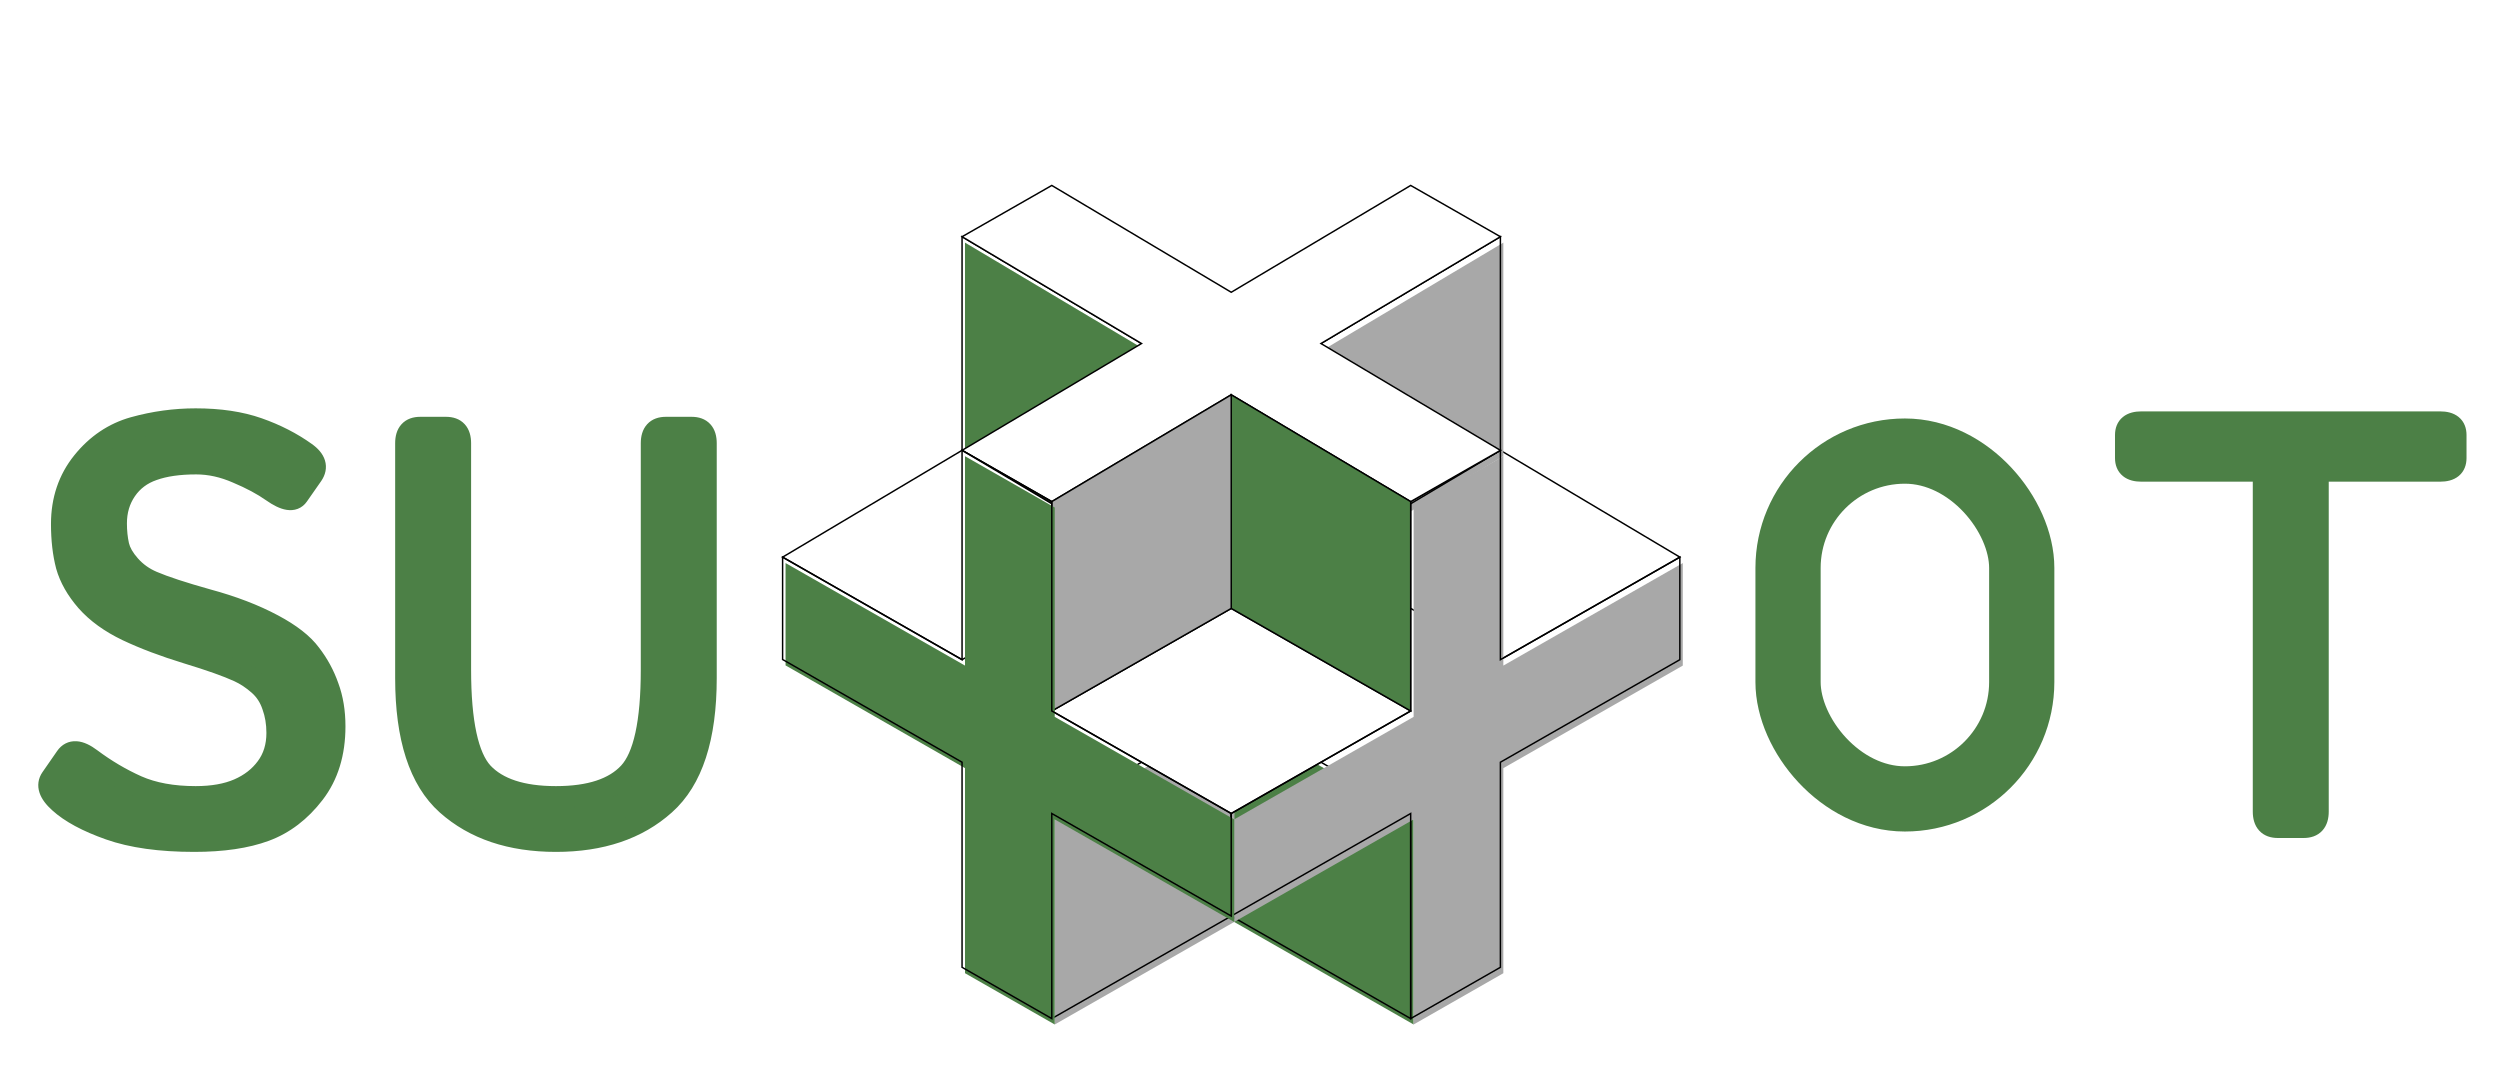 <svg width="420" height="180" viewBox="0 0 420 180" fill="none" xmlns="http://www.w3.org/2000/svg">
<path d="M252.066 75.655L221.919 93.6L252.066 110.827L282.213 93.6L252.066 75.655Z" fill="white" stroke="black" stroke-width="0.248"/>
<g filter="url(#filter0_i_21_1135)">
<path d="M221.919 57.713L252.066 39.768L252.066 75.657L221.919 93.602L221.919 57.713Z" fill="#A8A8A8"/>
</g>
<path d="M221.919 57.713L252.066 39.768L252.066 75.657L221.919 93.602L221.919 57.713Z" stroke="black" stroke-width="0.248"/>
<g filter="url(#filter1_i_21_1135)">
<path d="M236.992 136.67L206.846 119.443L206.845 153.896L236.993 171.123L236.992 136.67Z" fill="#4C8046"/>
</g>
<path d="M236.992 136.67L206.846 119.443L206.845 153.896L236.993 171.123L236.992 136.67Z" stroke="black" stroke-width="0.248"/>
<g filter="url(#filter2_i_21_1135)">
<path d="M191.772 57.713L161.625 39.768L161.625 75.657L191.772 93.602L191.772 57.713Z" fill="#4C8046"/>
</g>
<path d="M191.772 57.713L161.625 39.768L161.625 75.657L191.772 93.602L191.772 57.713Z" stroke="black" stroke-width="0.248"/>
<g filter="url(#filter3_i_21_1135)">
<path d="M176.698 136.669L206.845 119.443L206.846 153.896L176.698 171.123L176.698 136.669Z" fill="#A8A8A8"/>
</g>
<path d="M176.698 136.669L206.845 119.443L206.846 153.896L176.698 171.123L176.698 136.669Z" stroke="black" stroke-width="0.248"/>
<path d="M206.846 102.215L176.699 119.442L206.846 136.669L236.993 119.442L206.846 102.215Z" fill="white" stroke="black" stroke-width="0.248"/>
<g filter="url(#filter4_i_21_1135)">
<path d="M206.845 136.667V153.894L236.992 136.667V171.121L252.066 162.507V128.054L282.213 110.827V93.6L252.066 110.827V75.655L236.992 84.269V119.44L206.845 136.667Z" fill="#A8A8A8"/>
</g>
<path d="M206.845 136.667V153.894L236.992 136.667V171.121L252.066 162.507V128.054L282.213 110.827V93.6L252.066 110.827V75.655L236.992 84.269V119.44L206.845 136.667Z" stroke="black" stroke-width="0.248"/>
<path d="M176.699 31.154L161.626 39.767L191.773 57.712L161.626 75.657L176.699 84.27L206.846 66.325L236.993 84.27L252.067 75.657L221.92 57.712L252.067 39.767L236.993 31.154L206.846 49.099L176.699 31.154Z" fill="white" stroke="black" stroke-width="0.248"/>
<path d="M236.992 84.271L206.845 66.326L206.845 102.215L236.992 119.442L236.992 84.271Z" fill="#4C8046" stroke="black" stroke-width="0.248"/>
<path d="M161.625 75.655L131.478 93.6L161.625 110.827L191.772 93.6L161.625 75.655Z" fill="white" stroke="black" stroke-width="0.248"/>
<path d="M176.699 84.27L206.846 66.326L206.846 102.215L176.699 119.442L176.699 84.27Z" fill="#A8A8A8" stroke="black" stroke-width="0.248"/>
<g filter="url(#filter5_i_21_1135)">
<path d="M206.846 136.667V153.894L176.699 136.667V171.121L161.625 162.507V128.054L131.478 110.796V93.6L161.625 110.827V75.655L176.699 84.269V119.44L206.846 136.667Z" fill="#4C8046"/>
</g>
<path d="M206.846 136.667V153.894L176.699 136.667V171.121L161.625 162.507V128.054L131.478 110.796V93.6L161.625 110.827V75.655L176.699 84.269V119.44L206.846 136.667Z" stroke="black" stroke-width="0.248"/>
<path d="M9.964 134.747C8.288 133.229 7.845 131.901 8.636 130.763L11.102 127.205C11.956 125.972 13.332 126.067 15.229 127.49C17.727 129.356 20.32 130.889 23.008 132.091C25.727 133.293 29.016 133.894 32.874 133.894C35.72 133.894 38.123 133.467 40.084 132.613C42.044 131.759 43.61 130.542 44.78 128.961C45.981 127.348 46.582 125.403 46.582 123.126C46.582 121.482 46.329 119.964 45.823 118.573C45.349 117.15 44.574 115.964 43.499 115.015C42.424 114.067 41.301 113.323 40.131 112.786C38.202 111.9 35.309 110.873 31.451 109.703C27.625 108.533 24.273 107.268 21.395 105.908C18.549 104.548 16.273 102.904 14.565 100.975C12.889 99.046 11.766 97.07 11.197 95.046C10.66 92.99 10.391 90.65 10.391 88.026C10.391 84.01 11.561 80.547 13.901 77.638C16.241 74.729 19.103 72.8 22.486 71.851C25.901 70.903 29.364 70.428 32.874 70.428C36.89 70.428 40.384 70.95 43.357 71.993C46.329 73.037 48.986 74.397 51.325 76.073C52.97 77.243 53.349 78.476 52.464 79.772L50.045 83.235C49.318 84.279 47.895 84.057 45.776 82.571C44.163 81.433 42.187 80.373 39.847 79.393C37.538 78.381 35.246 77.875 32.969 77.875C30.06 77.875 27.641 78.223 25.712 78.919C23.783 79.583 22.265 80.721 21.158 82.334C20.051 83.947 19.498 85.812 19.498 87.931C19.498 89.259 19.624 90.492 19.877 91.631C20.13 92.737 20.779 93.876 21.822 95.046C22.866 96.216 24.131 97.117 25.617 97.75C27.609 98.603 30.692 99.615 34.866 100.785C39.072 101.924 42.74 103.331 45.871 105.007C48.78 106.556 50.867 108.185 52.132 109.892C53.428 111.568 54.424 113.402 55.12 115.395C55.847 117.355 56.211 119.569 56.211 122.035C56.211 126.526 55.057 130.273 52.748 133.277C50.44 136.281 47.705 138.368 44.543 139.538C41.38 140.708 37.412 141.293 32.637 141.293C26.913 141.293 22.17 140.629 18.407 139.301C14.644 137.973 11.83 136.455 9.964 134.747ZM68.212 113.924V74.46C68.212 72.721 69.002 71.851 70.583 71.851H74.947C76.528 71.851 77.319 72.721 77.319 74.46V112.501C77.319 121.355 78.568 127.142 81.066 129.862C83.596 132.55 87.707 133.894 93.399 133.894C99.091 133.894 103.186 132.55 105.684 129.862C108.214 127.142 109.478 121.355 109.478 112.501V74.46C109.478 72.721 110.269 71.851 111.85 71.851H116.214C117.795 71.851 118.586 72.721 118.586 74.46V113.924C118.586 123.948 116.277 131.016 111.66 135.127C107.075 139.238 100.988 141.293 93.399 141.293C85.809 141.293 79.706 139.238 75.089 135.127C70.504 131.016 68.212 123.948 68.212 113.924Z" fill="#4C8046"/>
<path d="M9.964 134.747L11.197 133.4L11.19 133.394L9.964 134.747ZM8.636 130.763L10.136 131.805L10.136 131.803L8.636 130.763ZM11.102 127.205L12.603 128.246L12.604 128.245L11.102 127.205ZM15.229 127.49L14.133 128.951L14.136 128.953L15.229 127.49ZM23.008 132.091L22.263 133.758L22.27 133.761L23.008 132.091ZM44.78 128.961L43.315 127.869L43.312 127.874L44.78 128.961ZM45.823 118.573L44.091 119.15L44.099 119.174L44.107 119.197L45.823 118.573ZM40.131 112.786L40.894 111.127L40.893 111.126L40.131 112.786ZM31.451 109.703L30.917 111.449L30.921 111.45L31.451 109.703ZM21.395 105.908L20.608 107.556L20.615 107.559L21.395 105.908ZM14.565 100.975L13.186 102.173L13.192 102.179L13.198 102.185L14.565 100.975ZM11.197 95.046L9.43 95.508L9.435 95.524L9.439 95.54L11.197 95.046ZM22.486 71.851L21.997 70.092L21.993 70.093L22.486 71.851ZM51.325 76.073L50.262 77.557L50.267 77.561L51.325 76.073ZM52.464 79.772L53.961 80.818L53.966 80.81L53.972 80.802L52.464 79.772ZM50.045 83.235L48.548 82.189L48.547 82.191L50.045 83.235ZM45.776 82.571L44.723 84.063L44.727 84.066L45.776 82.571ZM39.847 79.393L39.114 81.065L39.127 81.072L39.141 81.077L39.847 79.393ZM25.712 78.919L26.306 80.645L26.319 80.641L26.331 80.636L25.712 78.919ZM19.877 91.631L18.095 92.027L18.097 92.038L19.877 91.631ZM25.617 97.75L26.336 96.071L26.332 96.069L25.617 97.75ZM34.866 100.785L34.373 102.544L34.381 102.546L34.389 102.548L34.866 100.785ZM45.871 105.007L45.009 106.617L45.012 106.619L45.871 105.007ZM52.132 109.892L50.664 110.979L50.676 110.995L50.688 111.01L52.132 109.892ZM55.12 115.395L53.396 115.997L53.402 116.013L53.408 116.03L55.12 115.395ZM11.19 133.394C10.456 132.729 10.186 132.272 10.107 132.035C10.09 131.984 10.085 131.951 10.083 131.933C10.081 131.916 10.082 131.909 10.082 131.907C10.082 131.906 10.083 131.9 10.089 131.887C10.094 131.873 10.107 131.845 10.136 131.805L7.136 129.721C6.408 130.769 6.241 131.987 6.642 133.19C7.006 134.282 7.796 135.247 8.738 136.101L11.19 133.394ZM10.136 131.803L12.603 128.246L9.602 126.165L7.135 129.723L10.136 131.803ZM12.604 128.245C12.679 128.136 12.709 128.136 12.671 128.156C12.625 128.179 12.601 128.17 12.649 128.173C12.814 128.185 13.287 128.316 14.133 128.951L16.325 126.029C15.274 125.241 14.111 124.613 12.9 124.53C11.504 124.434 10.355 125.076 9.601 126.166L12.604 128.245ZM14.136 128.953C16.736 130.895 19.445 132.498 22.263 133.758L23.753 130.424C21.195 129.28 18.718 127.817 16.322 126.027L14.136 128.953ZM22.27 133.761C25.28 135.091 28.834 135.72 32.874 135.72V132.067C29.198 132.067 26.175 131.494 23.746 130.421L22.27 133.761ZM32.874 135.72C35.892 135.72 38.56 135.268 40.813 134.287L39.355 130.939C37.687 131.665 35.548 132.067 32.874 132.067V135.72ZM40.813 134.287C43.041 133.317 44.871 131.907 46.248 130.047L43.312 127.874C42.349 129.176 41.048 130.201 39.355 130.939L40.813 134.287ZM46.244 130.052C47.711 128.083 48.408 125.742 48.408 123.126H44.756C44.756 125.064 44.252 126.613 43.315 127.869L46.244 130.052ZM48.408 123.126C48.408 121.293 48.126 119.561 47.539 117.949L44.107 119.197C44.533 120.367 44.756 121.671 44.756 123.126H48.408ZM47.556 117.995C46.984 116.281 46.035 114.818 44.707 113.646L42.291 116.384C43.113 117.11 43.714 118.018 44.091 119.15L47.556 117.995ZM44.707 113.646C43.513 112.593 42.243 111.746 40.894 111.127L39.369 114.445C40.36 114.9 41.334 115.541 42.291 116.384L44.707 113.646ZM40.893 111.126C38.849 110.188 35.861 109.132 31.981 107.955L30.921 111.45C34.757 112.613 37.555 113.613 39.37 114.445L40.893 111.126ZM31.985 107.956C28.223 106.806 24.956 105.571 22.175 104.257L20.615 107.559C23.59 108.965 27.027 110.259 30.917 111.449L31.985 107.956ZM22.183 104.26C19.509 102.983 17.446 101.474 15.932 99.765L13.198 102.185C15.099 104.334 17.59 106.114 20.608 107.556L22.183 104.26ZM15.943 99.777C14.407 98.009 13.437 96.266 12.955 94.552L9.439 95.54C10.095 97.874 11.371 100.083 13.186 102.173L15.943 99.777ZM12.964 94.584C12.474 92.71 12.217 90.529 12.217 88.026H8.565C8.565 90.771 8.845 93.271 9.43 95.508L12.964 94.584ZM12.217 88.026C12.217 84.392 13.265 81.342 15.324 78.782L12.478 76.493C9.857 79.752 8.565 83.627 8.565 88.026H12.217ZM15.324 78.782C17.441 76.15 19.985 74.449 22.979 73.609L21.993 70.093C18.22 71.151 15.041 73.307 12.478 76.493L15.324 78.782ZM22.975 73.611C26.233 72.706 29.531 72.254 32.874 72.254V68.602C29.197 68.602 25.57 69.099 21.997 70.092L22.975 73.611ZM32.874 72.254C36.738 72.254 40.019 72.757 42.752 73.716L43.962 70.27C40.75 69.143 37.042 68.602 32.874 68.602V72.254ZM42.752 73.716C45.576 74.708 48.075 75.991 50.262 77.557L52.389 74.588C49.895 72.802 47.082 71.366 43.962 70.27L42.752 73.716ZM50.267 77.561C50.935 78.036 51.076 78.342 51.098 78.412C51.104 78.431 51.104 78.435 51.1 78.454C51.094 78.483 51.068 78.578 50.956 78.743L53.972 80.802C54.653 79.805 54.977 78.602 54.589 77.338C54.231 76.175 53.361 75.28 52.384 74.585L50.267 77.561ZM50.967 78.727L48.548 82.189L51.542 84.281L53.961 80.818L50.967 78.727ZM48.547 82.191C48.545 82.194 48.559 82.174 48.593 82.146C48.628 82.118 48.671 82.092 48.717 82.075C48.811 82.039 48.832 82.066 48.713 82.047C48.418 82.001 47.81 81.767 46.825 81.076L44.727 84.066C45.861 84.861 47.023 85.481 48.151 85.656C48.743 85.748 49.389 85.728 50.021 85.486C50.667 85.239 51.175 84.808 51.543 84.279L48.547 82.191ZM46.829 81.079C45.082 79.846 42.982 78.727 40.552 77.709L39.141 81.077C41.391 82.02 43.244 83.019 44.723 84.063L46.829 81.079ZM40.58 77.721C38.065 76.618 35.524 76.049 32.969 76.049V79.701C34.968 79.701 37.011 80.144 39.114 81.065L40.58 77.721ZM32.969 76.049C29.93 76.049 27.284 76.41 25.092 77.201L26.331 80.636C27.997 80.036 30.19 79.701 32.969 79.701V76.049ZM25.117 77.192C22.835 77.978 20.991 79.35 19.652 81.301L22.664 83.367C23.539 82.092 24.73 81.188 26.306 80.645L25.117 77.192ZM19.652 81.301C18.319 83.243 17.672 85.476 17.672 87.931H21.324C21.324 86.149 21.783 84.65 22.664 83.367L19.652 81.301ZM17.672 87.931C17.672 89.374 17.809 90.742 18.095 92.027L21.66 91.235C21.44 90.243 21.324 89.144 21.324 87.931H17.672ZM18.097 92.038C18.44 93.537 19.285 94.945 20.459 96.261L23.185 93.83C22.272 92.807 21.821 91.937 21.657 91.224L18.097 92.038ZM20.459 96.261C21.687 97.638 23.176 98.695 24.902 99.43L26.332 96.069C25.085 95.539 24.044 94.793 23.185 93.83L20.459 96.261ZM24.897 99.428C27.004 100.331 30.182 101.369 34.373 102.544L35.359 99.027C31.202 97.862 28.214 96.876 26.336 96.071L24.897 99.428ZM34.389 102.548C38.49 103.658 42.024 105.019 45.009 106.617L46.733 103.397C43.456 101.643 39.654 100.189 35.343 99.023L34.389 102.548ZM45.012 106.619C47.801 108.104 49.626 109.577 50.664 110.979L53.599 108.805C52.108 106.793 49.759 105.009 46.729 103.395L45.012 106.619ZM50.688 111.01C51.864 112.531 52.766 114.191 53.396 115.997L56.844 114.793C56.083 112.614 54.993 110.606 53.576 108.775L50.688 111.01ZM53.408 116.03C54.048 117.754 54.385 119.747 54.385 122.035H58.037C58.037 119.39 57.647 116.956 56.832 114.76L53.408 116.03ZM54.385 122.035C54.385 126.2 53.321 129.535 51.3 132.164L54.196 134.39C56.793 131.01 58.037 126.851 58.037 122.035H54.385ZM51.3 132.164C49.175 134.93 46.71 136.789 43.909 137.825L45.176 141.251C48.7 139.947 51.705 137.632 54.196 134.39L51.3 132.164ZM43.909 137.825C41.015 138.896 37.278 139.467 32.637 139.467V143.119C37.545 143.119 41.746 142.52 45.176 141.251L43.909 137.825ZM32.637 139.467C27.038 139.467 22.518 138.815 19.015 137.579L17.799 141.023C21.822 142.443 26.788 143.119 32.637 143.119V139.467ZM19.015 137.579C15.364 136.291 12.807 134.874 11.197 133.4L8.731 136.094C10.852 138.036 13.924 139.655 17.799 141.023L19.015 137.579ZM81.066 129.862L79.721 131.097L79.729 131.105L79.736 131.113L81.066 129.862ZM105.684 129.862L104.347 128.618L104.346 128.619L105.684 129.862ZM111.66 135.127L110.446 133.763L110.441 133.767L111.66 135.127ZM75.089 135.127L73.87 136.486L73.875 136.491L75.089 135.127ZM70.038 113.924V74.46H66.386V113.924H70.038ZM70.038 74.46C70.038 73.831 70.184 73.7 70.156 73.732C70.097 73.796 70.121 73.677 70.583 73.677V70.025C69.464 70.025 68.303 70.341 67.453 71.275C66.634 72.176 66.386 73.35 66.386 74.46H70.038ZM70.583 73.677H74.947V70.025H70.583V73.677ZM74.947 73.677C75.409 73.677 75.433 73.796 75.375 73.732C75.346 73.7 75.493 73.831 75.493 74.46H79.145C79.145 73.35 78.896 72.176 78.077 71.275C77.228 70.341 76.066 70.025 74.947 70.025V73.677ZM75.493 74.46V112.501H79.145V74.46H75.493ZM75.493 112.501C75.493 117.001 75.809 120.802 76.471 123.867C77.126 126.905 78.158 129.395 79.721 131.097L82.411 128.626C81.476 127.609 80.634 125.846 80.041 123.097C79.453 120.376 79.145 116.856 79.145 112.501H75.493ZM79.736 131.113C82.76 134.326 87.472 135.72 93.399 135.72V132.067C87.941 132.067 84.431 130.773 82.396 128.61L79.736 131.113ZM93.399 135.72C99.322 135.72 104.026 134.327 107.021 131.105L104.346 128.619C102.345 130.772 98.859 132.067 93.399 132.067V135.72ZM107.021 131.105C108.604 129.404 109.649 126.913 110.314 123.872C110.984 120.804 111.304 117.002 111.304 112.501H107.652C107.652 116.855 107.34 120.373 106.746 123.092C106.146 125.838 105.294 127.6 104.347 128.618L107.021 131.105ZM111.304 112.501V74.46H107.652V112.501H111.304ZM111.304 74.46C111.304 73.831 111.451 73.7 111.423 73.732C111.364 73.796 111.388 73.677 111.85 73.677V70.025C110.731 70.025 109.569 70.341 108.72 71.275C107.901 72.176 107.652 73.35 107.652 74.46H111.304ZM111.85 73.677H116.214V70.025H111.85V73.677ZM116.214 73.677C116.676 73.677 116.7 73.796 116.641 73.732C116.613 73.7 116.759 73.831 116.759 74.46H120.412C120.412 73.35 120.163 72.176 119.344 71.275C118.495 70.341 117.333 70.025 116.214 70.025V73.677ZM116.759 74.46V113.924H120.412V74.46H116.759ZM116.759 113.924C116.759 123.743 114.488 130.164 110.446 133.763L112.875 136.491C118.066 131.868 120.412 124.154 120.412 113.924H116.759ZM110.441 133.767C106.264 137.512 100.647 139.467 93.399 139.467V143.119C101.329 143.119 107.886 140.963 112.879 136.486L110.441 133.767ZM93.399 139.467C86.151 139.467 80.514 137.512 76.304 133.763L73.875 136.491C78.898 140.963 85.468 143.119 93.399 143.119V139.467ZM76.308 133.767C72.295 130.169 70.038 123.746 70.038 113.924H66.386C66.386 124.151 68.713 131.863 73.87 136.486L76.308 133.767Z" fill="#4C8046"/>
<path d="M359.756 79.097C358.017 79.097 357.147 78.385 357.147 76.962V73.073C357.147 71.65 358.017 70.938 359.756 70.938H409.94C411.679 70.938 412.549 71.65 412.549 73.073V76.962C412.549 78.385 411.679 79.097 409.94 79.097H389.402V136.348C389.402 138.087 388.611 138.957 387.03 138.957H382.666C381.085 138.957 380.294 138.087 380.294 136.348V79.097H359.756Z" fill="#4C8046"/>
<path d="M389.402 79.097V77.27H387.575V79.097H389.402ZM380.294 79.097H382.12V77.27H380.294V79.097ZM359.756 77.27C359.089 77.27 358.927 77.127 358.956 77.15C358.964 77.156 358.975 77.168 358.987 77.183C358.997 77.198 359.002 77.208 359.001 77.207C359 77.204 358.973 77.135 358.973 76.962H355.321C355.321 78.063 355.675 79.184 356.643 79.976C357.541 80.711 358.684 80.923 359.756 80.923V77.27ZM358.973 76.962V73.073H355.321V76.962H358.973ZM358.973 73.073C358.973 72.899 359 72.831 359.001 72.828C359.002 72.827 358.997 72.837 358.987 72.852C358.975 72.867 358.964 72.878 358.956 72.885C358.927 72.908 359.089 72.764 359.756 72.764V69.112C358.684 69.112 357.541 69.324 356.643 70.058C355.675 70.85 355.321 71.972 355.321 73.073H358.973ZM359.756 72.764H409.94V69.112H359.756V72.764ZM409.94 72.764C410.607 72.764 410.768 72.908 410.74 72.885C410.732 72.878 410.721 72.867 410.709 72.852C410.698 72.837 410.694 72.827 410.695 72.828C410.696 72.831 410.723 72.899 410.723 73.073H414.375C414.375 71.972 414.021 70.85 413.053 70.058C412.155 69.324 411.012 69.112 409.94 69.112V72.764ZM410.723 73.073V76.962H414.375V73.073H410.723ZM410.723 76.962C410.723 77.135 410.696 77.204 410.695 77.207C410.694 77.208 410.698 77.198 410.709 77.183C410.721 77.168 410.732 77.156 410.74 77.15C410.768 77.127 410.607 77.27 409.94 77.27V80.923C411.012 80.923 412.155 80.711 413.053 79.976C414.021 79.184 414.375 78.063 414.375 76.962H410.723ZM409.94 77.27H389.402V80.923H409.94V77.27ZM387.575 79.097V136.348H391.228V79.097H387.575ZM387.575 136.348C387.575 136.977 387.429 137.108 387.457 137.076C387.516 137.012 387.492 137.131 387.03 137.131V140.783C388.149 140.783 389.311 140.467 390.16 139.533C390.979 138.632 391.228 137.459 391.228 136.348H387.575ZM387.03 137.131H382.666V140.783H387.03V137.131ZM382.666 137.131C382.204 137.131 382.18 137.012 382.239 137.076C382.267 137.108 382.12 136.977 382.12 136.348H378.468C378.468 137.459 378.717 138.632 379.536 139.533C380.385 140.467 381.547 140.783 382.666 140.783V137.131ZM382.12 136.348V79.097H378.468V136.348H382.12ZM380.294 77.27H359.756V80.923H380.294V77.27Z" fill="#4C8046"/>
<rect x="300.391" y="75.783" width="39.261" height="58.435" rx="19.63" stroke="#4C8046" stroke-width="10.957"/>
<defs>
<filter id="filter0_i_21_1135" x="221.795" y="39.55" width="30.892" height="55.263" filterUnits="userSpaceOnUse" color-interpolation-filters="sRGB">
<feFlood flood-opacity="0" result="BackgroundImageFix"/>
<feBlend mode="normal" in="SourceGraphic" in2="BackgroundImageFix" result="shape"/>
<feColorMatrix in="SourceAlpha" type="matrix" values="0 0 0 0 0 0 0 0 0 0 0 0 0 0 0 0 0 0 127 0" result="hardAlpha"/>
<feOffset dx="0.496" dy="0.993"/>
<feGaussianBlur stdDeviation="2.482"/>
<feComposite in2="hardAlpha" operator="arithmetic" k2="-1" k3="1"/>
<feColorMatrix type="matrix" values="0 0 0 0 0 0 0 0 0 0 0 0 0 0 0 0 0 0 0.25 0"/>
<feBlend mode="normal" in2="shape" result="effect1_innerShadow_21_1135"/>
</filter>
<filter id="filter1_i_21_1135" x="206.721" y="119.229" width="30.892" height="53.101" filterUnits="userSpaceOnUse" color-interpolation-filters="sRGB">
<feFlood flood-opacity="0" result="BackgroundImageFix"/>
<feBlend mode="normal" in="SourceGraphic" in2="BackgroundImageFix" result="shape"/>
<feColorMatrix in="SourceAlpha" type="matrix" values="0 0 0 0 0 0 0 0 0 0 0 0 0 0 0 0 0 0 127 0" result="hardAlpha"/>
<feOffset dx="0.496" dy="0.993"/>
<feGaussianBlur stdDeviation="2.482"/>
<feComposite in2="hardAlpha" operator="arithmetic" k2="-1" k3="1"/>
<feColorMatrix type="matrix" values="0 0 0 0 0 0 0 0 0 0 0 0 0 0 0 0 0 0 0.25 0"/>
<feBlend mode="normal" in2="shape" result="effect1_innerShadow_21_1135"/>
</filter>
<filter id="filter2_i_21_1135" x="161.501" y="39.55" width="30.892" height="55.263" filterUnits="userSpaceOnUse" color-interpolation-filters="sRGB">
<feFlood flood-opacity="0" result="BackgroundImageFix"/>
<feBlend mode="normal" in="SourceGraphic" in2="BackgroundImageFix" result="shape"/>
<feColorMatrix in="SourceAlpha" type="matrix" values="0 0 0 0 0 0 0 0 0 0 0 0 0 0 0 0 0 0 127 0" result="hardAlpha"/>
<feOffset dx="0.496" dy="0.993"/>
<feGaussianBlur stdDeviation="2.482"/>
<feComposite in2="hardAlpha" operator="arithmetic" k2="-1" k3="1"/>
<feColorMatrix type="matrix" values="0 0 0 0 0 0 0 0 0 0 0 0 0 0 0 0 0 0 0.25 0"/>
<feBlend mode="normal" in2="shape" result="effect1_innerShadow_21_1135"/>
</filter>
<filter id="filter3_i_21_1135" x="176.574" y="119.229" width="30.892" height="53.101" filterUnits="userSpaceOnUse" color-interpolation-filters="sRGB">
<feFlood flood-opacity="0" result="BackgroundImageFix"/>
<feBlend mode="normal" in="SourceGraphic" in2="BackgroundImageFix" result="shape"/>
<feColorMatrix in="SourceAlpha" type="matrix" values="0 0 0 0 0 0 0 0 0 0 0 0 0 0 0 0 0 0 127 0" result="hardAlpha"/>
<feOffset dx="0.496" dy="0.993"/>
<feGaussianBlur stdDeviation="2.482"/>
<feComposite in2="hardAlpha" operator="arithmetic" k2="-1" k3="1"/>
<feColorMatrix type="matrix" values="0 0 0 0 0 0 0 0 0 0 0 0 0 0 0 0 0 0 0.25 0"/>
<feBlend mode="normal" in2="shape" result="effect1_innerShadow_21_1135"/>
</filter>
<filter id="filter4_i_21_1135" x="206.721" y="75.441" width="76.112" height="96.886" filterUnits="userSpaceOnUse" color-interpolation-filters="sRGB">
<feFlood flood-opacity="0" result="BackgroundImageFix"/>
<feBlend mode="normal" in="SourceGraphic" in2="BackgroundImageFix" result="shape"/>
<feColorMatrix in="SourceAlpha" type="matrix" values="0 0 0 0 0 0 0 0 0 0 0 0 0 0 0 0 0 0 127 0" result="hardAlpha"/>
<feOffset dx="0.496" dy="0.993"/>
<feGaussianBlur stdDeviation="2.482"/>
<feComposite in2="hardAlpha" operator="arithmetic" k2="-1" k3="1"/>
<feColorMatrix type="matrix" values="0 0 0 0 0 0 0 0 0 0 0 0 0 0 0 0 0 0 0.25 0"/>
<feBlend mode="normal" in2="shape" result="effect1_innerShadow_21_1135"/>
</filter>
<filter id="filter5_i_21_1135" x="131.354" y="75.441" width="76.112" height="96.886" filterUnits="userSpaceOnUse" color-interpolation-filters="sRGB">
<feFlood flood-opacity="0" result="BackgroundImageFix"/>
<feBlend mode="normal" in="SourceGraphic" in2="BackgroundImageFix" result="shape"/>
<feColorMatrix in="SourceAlpha" type="matrix" values="0 0 0 0 0 0 0 0 0 0 0 0 0 0 0 0 0 0 127 0" result="hardAlpha"/>
<feOffset dx="0.496" dy="0.993"/>
<feGaussianBlur stdDeviation="2.482"/>
<feComposite in2="hardAlpha" operator="arithmetic" k2="-1" k3="1"/>
<feColorMatrix type="matrix" values="0 0 0 0 0 0 0 0 0 0 0 0 0 0 0 0 0 0 0.25 0"/>
<feBlend mode="normal" in2="shape" result="effect1_innerShadow_21_1135"/>
</filter>
</defs>
</svg>
